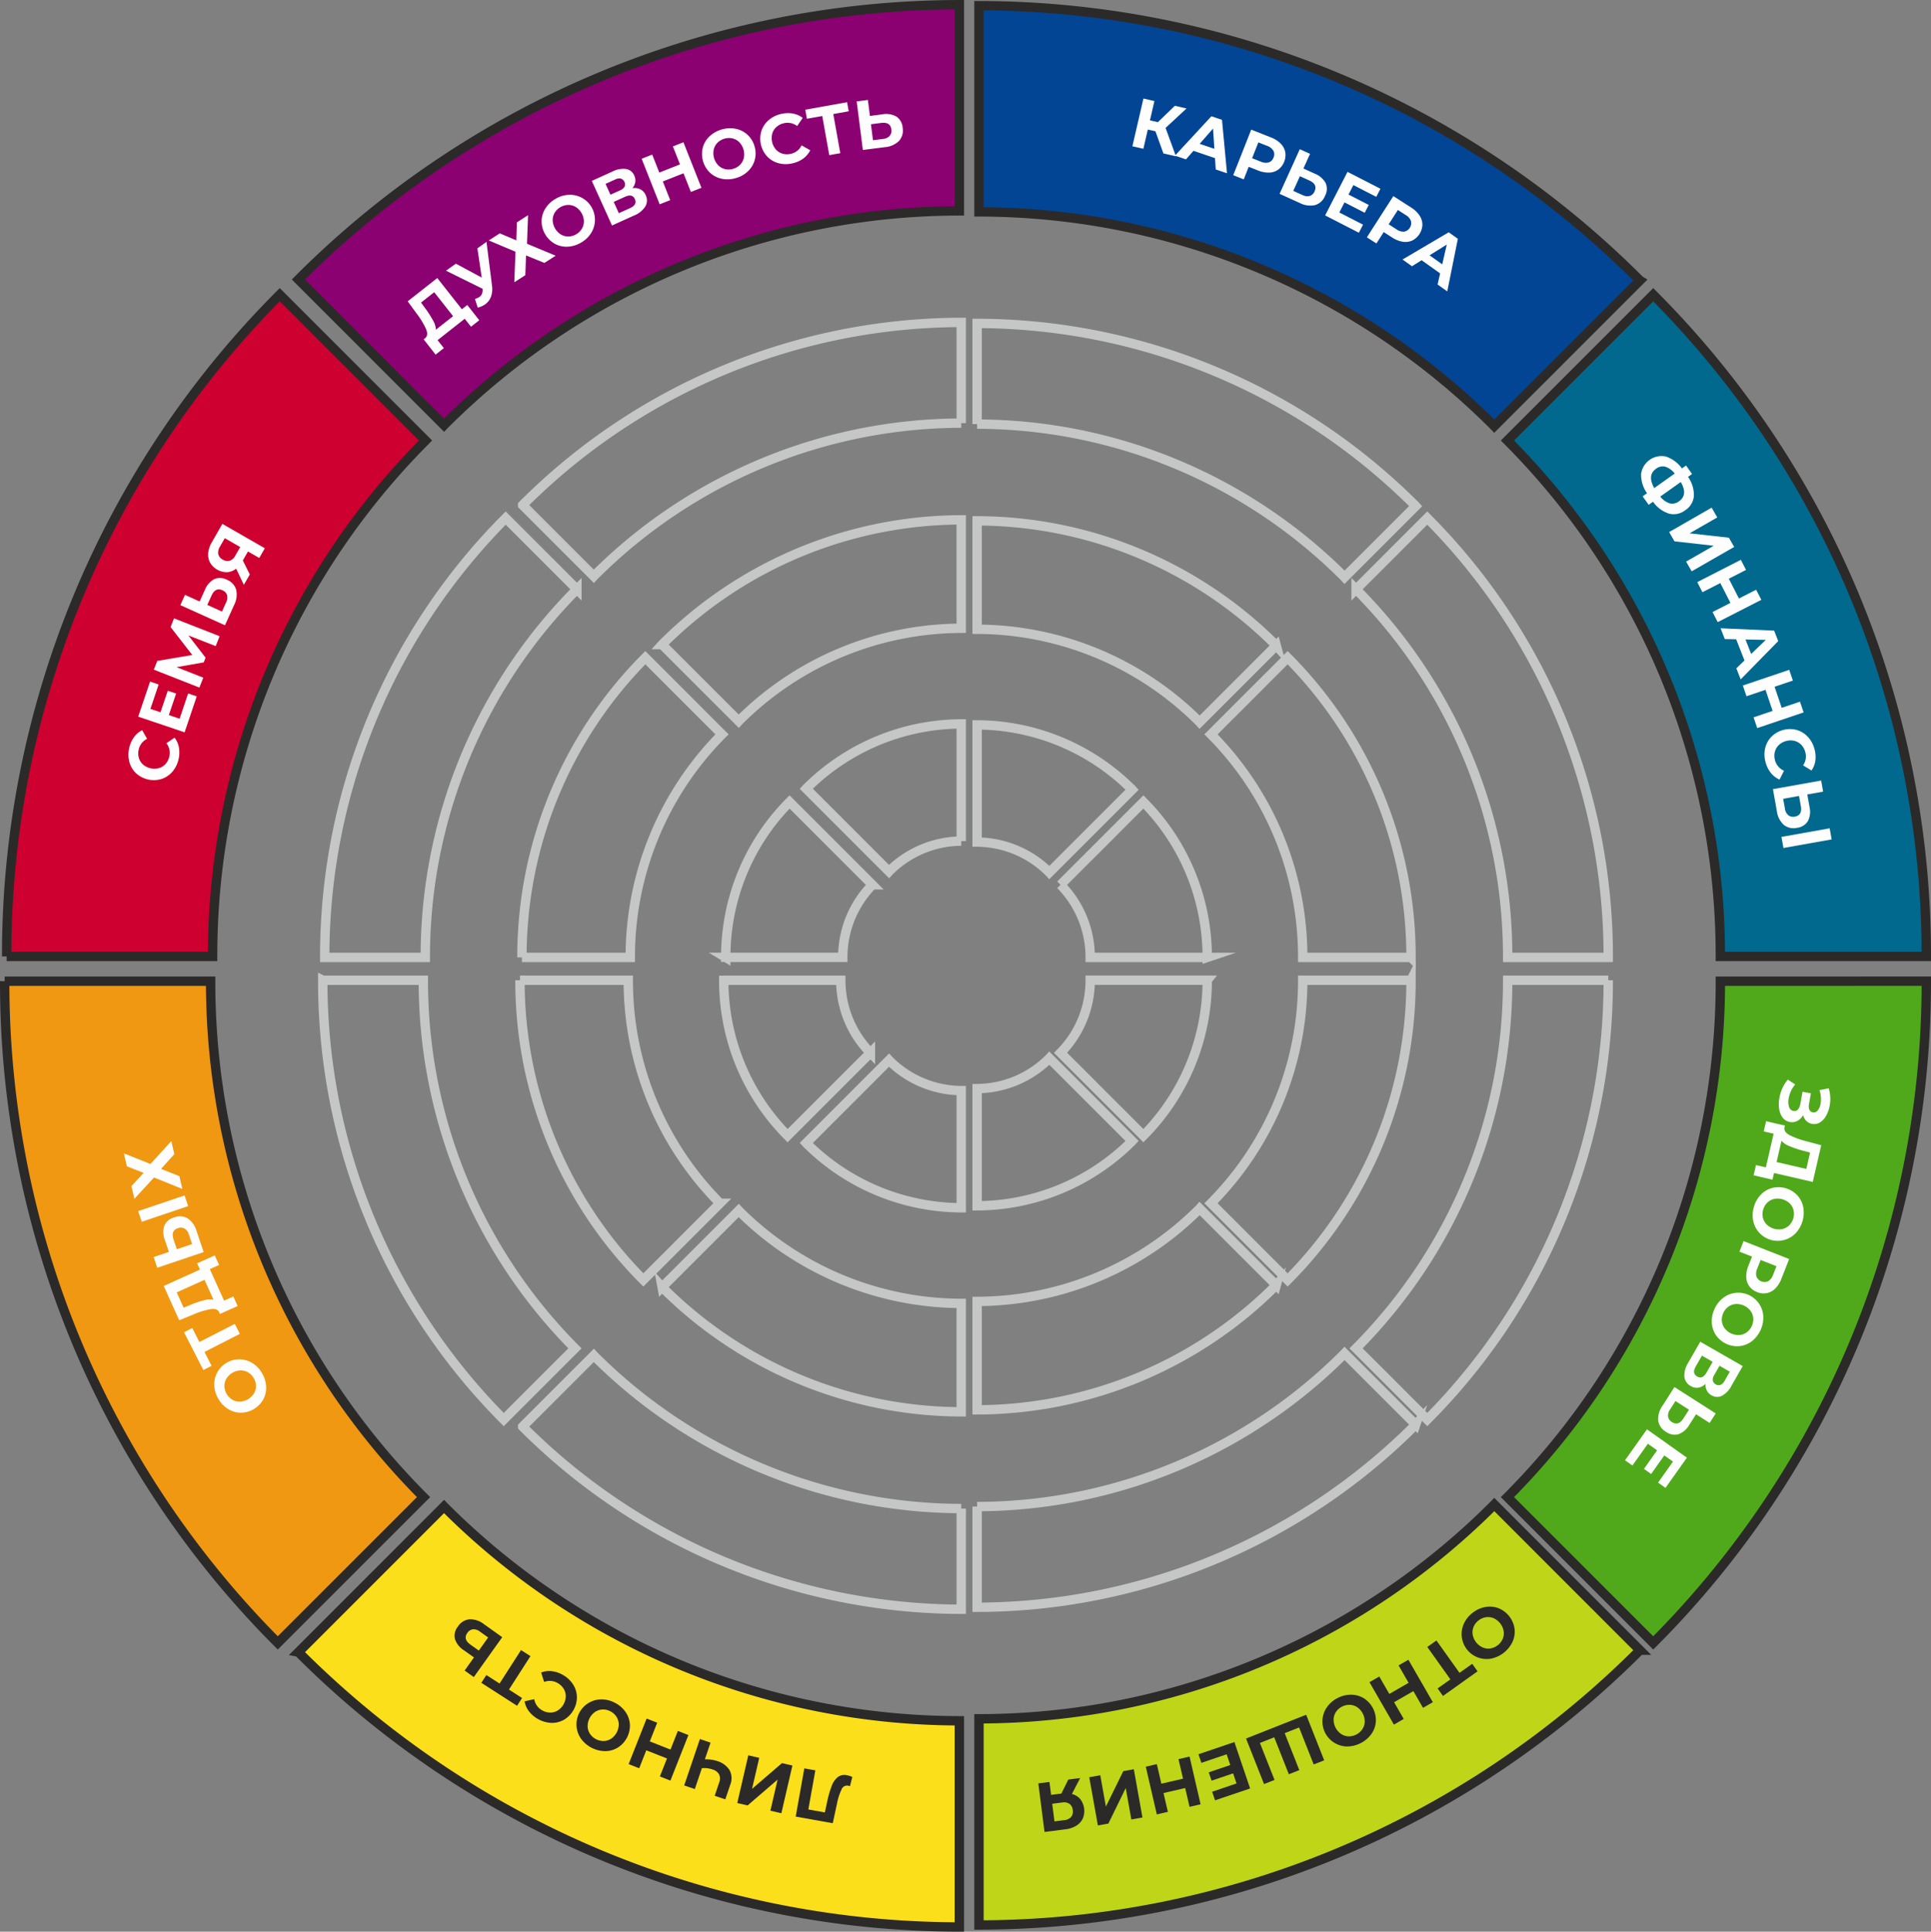 <svg xmlns="http://www.w3.org/2000/svg" width="500.56" height="500.674" viewBox="0 0 500.56 500.674">
  <rect x="0" y="0" width="500.56" height="500.674" fill="#808080" stroke="none"/>
  <g id="wheel1" transform="translate(-0.005 -0.002)">
    <g id="_1694630951888" transform="translate(1.733 76.39)">
      <path id="Path_1489" data-name="Path 1489" d="M393.89,744.893v-.034a161,161,0,0,1,46.916-113.84l18.457,18.457a134.925,134.925,0,0,0-39.3,95.383v.034H393.892Zm51.125,0v-.034A109.876,109.876,0,0,1,477,667.207l19.873,19.873a81.791,81.791,0,0,0-23.777,57.778v.034H445.015Zm52.83,0v-.034A57.048,57.048,0,0,1,514.389,704.6l21.476,21.476a26.705,26.705,0,0,0-7.682,18.78v.034H497.842Z" transform="translate(-311.442 -573.128)" fill="none" stroke="#c5c6c6" stroke-miterlimit="22.926" stroke-width="2.43" fill-rule="evenodd"/>
      <path id="Path_1490" data-name="Path 1490" d="M3.65,528.526c0-.074,0-.148,0-.222A242.31,242.31,0,0,1,74.442,357.01L112.231,394.8A188.929,188.929,0,0,0,57.037,528.323c0,.068,0,.135,0,.2H3.65Z" transform="translate(-3.65 -357.01)" fill="#ce0030" stroke="#2b2a29" stroke-miterlimit="22.926" stroke-width="2.43" fill-rule="evenodd"/>
    </g>
    <g id="_1694630950608" transform="translate(274.926 76.39)">
      <path id="Path_1491" data-name="Path 1491" d="M1438.685,744.893v-.034a161,161,0,0,0-46.916-113.84l-18.457,18.457a134.925,134.925,0,0,1,39.3,95.383v.034h26.073Zm-51.125,0v-.034a109.876,109.876,0,0,0-31.981-77.652l-19.873,19.873a81.791,81.791,0,0,1,23.777,57.778v.034h28.076Zm-52.83,0v-.034a57.048,57.048,0,0,0-16.545-40.257l-21.476,21.476a26.7,26.7,0,0,1,7.682,18.78v.034h30.341Z" transform="translate(-1296.71 -573.128)" fill="none" stroke="#c5c6c6" stroke-miterlimit="22.926" stroke-width="2.43" fill-rule="evenodd"/>
      <path id="Path_1492" data-name="Path 1492" d="M1953.591,528.526c0-.074,0-.148,0-.222A242.309,242.309,0,0,0,1882.8,357.01L1845.01,394.8A188.929,188.929,0,0,1,1900.2,528.323c0,.068,0,.135,0,.2Z" transform="translate(-1729.167 -357.01)" fill="#01698e" stroke="#2b2a29" stroke-miterlimit="22.926" stroke-width="2.43" fill-rule="evenodd"/>
    </g>
    <g id="_1694630953584" transform="translate(274.926 254.069)">
      <path id="Path_1493" data-name="Path 1493" d="M1438.685,1197.99v.034a161,161,0,0,1-46.916,113.84l-18.457-18.457a134.925,134.925,0,0,0,39.3-95.382v-.034h26.073Zm-51.125,0v.034a109.876,109.876,0,0,1-31.981,77.652l-19.873-19.873a81.791,81.791,0,0,0,23.777-57.778v-.034h28.076Zm-52.83,0v.034a57.048,57.048,0,0,1-16.545,40.256L1296.71,1216.8a26.7,26.7,0,0,0,7.682-18.78v-.034h30.341Z" transform="translate(-1296.71 -1197.99)" fill="none" stroke="#c5c6c6" stroke-miterlimit="22.926" stroke-width="2.43" fill-rule="evenodd"/>
      <path id="Path_1494" data-name="Path 1494" d="M1953.591,1199.17c0,.074,0,.148,0,.222a242.31,242.31,0,0,1-70.79,171.294L1845.01,1332.9a188.929,188.929,0,0,0,55.194-133.524c0-.068,0-.135,0-.2Z" transform="translate(-1729.167 -1198.921)" fill="#50a91b" stroke="#2b2a29" stroke-miterlimit="22.926" stroke-width="2.43" fill-rule="evenodd"/>
    </g>
    <g id="_1694630957648" transform="translate(1.22 254.069)">
      <path id="Path_1495" data-name="Path 1495" d="M391.46,1197.99v.034a161,161,0,0,0,46.916,113.84l18.457-18.457a134.925,134.925,0,0,1-39.3-95.382v-.034H391.462Zm51.125,0v.034a109.876,109.876,0,0,0,31.981,77.652l19.873-19.873a81.791,81.791,0,0,1-23.777-57.778v-.034H442.585Zm52.83,0v.034a57.048,57.048,0,0,0,16.545,40.256l21.476-21.476a26.7,26.7,0,0,1-7.682-18.78v-.034H495.412Z" transform="translate(-309.012 -1197.99)" fill="none" stroke="#c5c6c6" stroke-miterlimit="22.926" stroke-width="2.43" fill-rule="evenodd"/>
      <path id="Path_1496" data-name="Path 1496" d="M1.22,1199.17c0,.074,0,.148,0,.222a242.31,242.31,0,0,0,70.79,171.294L109.8,1332.9a188.93,188.93,0,0,1-55.194-133.524c0-.068,0-.135,0-.2H1.22Z" transform="translate(-1.22 -1198.921)" fill="#f09812" stroke="#2b2a29" stroke-miterlimit="22.926" stroke-width="2.43" fill-rule="evenodd"/>
    </g>
    <g id="_1694630963696" transform="translate(253.297 1.478)">
      <path id="Path_1497" data-name="Path 1497" d="M1308.034,439.567l-.023-.025A160.993,160.993,0,0,0,1194.34,392.22v26.1a134.92,134.92,0,0,1,95.235,39.659l.023.025,18.436-18.436Zm-36.149,36.149-.023-.025a109.876,109.876,0,0,0-77.521-32.3v28.1a81.789,81.789,0,0,1,57.668,24.043l.023.025,19.851-19.851Zm-37.356,37.356-.023-.025a57.045,57.045,0,0,0-40.166-16.767v30.373a26.691,26.691,0,0,1,18.711,7.849l.023.025Z" transform="translate(-1194.34 -309.869)" fill="none" stroke="#c5c6c6" stroke-miterlimit="22.926" stroke-width="2.43" fill-rule="evenodd"/>
      <path id="Path_1498" data-name="Path 1498" d="M1367.946,73.661c-.053-.053-.106-.1-.158-.154A242.311,242.311,0,0,0,1196.61,2.44V55.882a188.934,188.934,0,0,1,133.444,55.388c.048.049.1.093.146.142l37.749-37.749Z" transform="translate(-1196.13 -2.44)" fill="#024594" stroke="#2b2a29" stroke-miterlimit="22.926" stroke-width="2.43" fill-rule="evenodd"/>
    </g>
    <g id="_1694630973360" transform="translate(253.297 274.288)">
      <path id="Path_1499" data-name="Path 1499" d="M1308.034,1388.65l-.023.025A160.992,160.992,0,0,1,1194.34,1436v-26.1a134.92,134.92,0,0,0,95.235-39.659l.023-.025,18.436,18.436Zm-36.149-36.149-.023.025a109.876,109.876,0,0,1-77.521,32.3v-28.1a81.789,81.789,0,0,0,57.668-24.043l.023-.026,19.851,19.852Zm-37.356-37.356-.023.025a57.045,57.045,0,0,1-40.166,16.767v-30.373a26.691,26.691,0,0,0,18.711-7.849l.023-.025Z" transform="translate(-1194.34 -1293.69)" fill="none" stroke="#c5c6c6" stroke-miterlimit="22.926" stroke-width="2.43" fill-rule="evenodd"/>
      <path id="Path_1500" data-name="Path 1500" d="M1367.946,1879c-.053.053-.106.1-.158.154a242.311,242.311,0,0,1-171.178,71.067V1896.78a188.934,188.934,0,0,0,133.444-55.388c.048-.049.1-.093.146-.142L1367.948,1879Z" transform="translate(-1196.13 -1725.564)" fill="#bfd518" stroke="#2b2a29" stroke-miterlimit="22.926" stroke-width="2.43" fill-rule="evenodd"/>
    </g>
    <g id="_1694630934320" transform="translate(77.362 1.22)">
      <path id="Path_1501" data-name="Path 1501" d="M636.73,438.347l.023-.025A160.993,160.993,0,0,1,750.424,391v26.1a134.92,134.92,0,0,0-95.235,39.659l-.023.025L636.73,438.349ZM672.879,474.5l.023-.025a109.876,109.876,0,0,1,77.521-32.3v28.1a81.789,81.789,0,0,0-57.668,24.043l-.023.025L672.881,474.5Zm37.356,37.356.023-.025a57.045,57.045,0,0,1,40.166-16.767v30.373a26.691,26.691,0,0,0-18.711,7.849l-.023.025Z" transform="translate(-578.604 -308.649)" fill="none" stroke="#c5c6c6" stroke-miterlimit="22.926" stroke-width="2.43" fill-rule="evenodd"/>
      <path id="Path_1502" data-name="Path 1502" d="M361.612,72.441c.053-.053.106-.1.158-.154A242.31,242.31,0,0,1,532.948,1.22V54.662A188.934,188.934,0,0,0,399.5,110.05c-.049.049-.1.093-.146.142L361.61,72.443Z" transform="translate(-361.61 -1.22)" fill="#8b0171" stroke="#2b2a29" stroke-miterlimit="22.926" stroke-width="2.43" fill-rule="evenodd"/>
    </g>
    <g id="_1694630938800" transform="translate(77.362 274.801)">
      <path id="Path_1503" data-name="Path 1503" d="M636.73,1391.08l.023.025a160.992,160.992,0,0,0,113.671,47.322v-26.1a134.92,134.92,0,0,1-95.235-39.659l-.023-.025-18.436,18.436Zm36.149-36.149.023.025a109.876,109.876,0,0,0,77.521,32.3v-28.1a81.788,81.788,0,0,1-57.668-24.043l-.023-.025-19.852,19.852Zm37.356-37.356.023.025a57.046,57.046,0,0,0,40.166,16.767v-30.373a26.691,26.691,0,0,1-18.711-7.849l-.023-.025Z" transform="translate(-578.604 -1296.12)" fill="none" stroke="#c5c6c6" stroke-miterlimit="22.926" stroke-width="2.43" fill-rule="evenodd"/>
      <path id="Path_1504" data-name="Path 1504" d="M361.612,1881.431c.053.053.106.1.158.154a242.31,242.31,0,0,0,171.178,71.067V1899.21A188.933,188.933,0,0,1,399.5,1843.821c-.049-.048-.1-.093-.146-.141l-37.749,37.749Z" transform="translate(-361.61 -1727.994)" fill="#fbdf1a" stroke="#2b2a29" stroke-miterlimit="22.926" stroke-width="2.43" fill-rule="evenodd"/>
    </g>
    <path id="Path_1505" data-name="Path 1505" d="M165.988,699.145a7.292,7.292,0,0,1-1.61,3.23,6.288,6.288,0,0,1-2.833,1.878,6.824,6.824,0,0,1-6.594-1.517,6.28,6.28,0,0,1-1.726-2.928,7.867,7.867,0,0,1,1.206-6.4,5.991,5.991,0,0,1,2.128-1.809l1.274,2.229a4.056,4.056,0,0,0-2.166,2.776,4.258,4.258,0,0,0,.032,2.166,3.659,3.659,0,0,0,1.082,1.728,4.535,4.535,0,0,0,4.1.944,3.659,3.659,0,0,0,1.728-1.082,4.262,4.262,0,0,0,.976-1.933,4.03,4.03,0,0,0-.75-3.448l2.119-1.447a5.869,5.869,0,0,1,1.139,2.571,7.476,7.476,0,0,1-.106,3.047Zm2.485-17.063,2.233.754-3.146,9.315-12.03-4.061L158.6,679l2.233.754-2.136,6.323,2.611.881,1.887-5.584,2.166.731-1.887,5.586,2.785.94,2.21-6.547Zm7.147-12.277-7.08-2.766L173,672.807l-.478,1.215-7.057,1.238,6.936,2.73-1.01,2.565-11.815-4.648.889-2.263,9.083-1.534-5.628-7.242.889-2.263,11.821,4.631-1.01,2.565Zm-2.833-14.51a5.422,5.422,0,0,1,2.409-2.823,3.763,3.763,0,0,1,3.3.127,4.033,4.033,0,0,1,2.438,2.6,5.9,5.9,0,0,1-.551,3.98l-2.358,5.225-11.574-5.221,1.2-2.662,3.8,1.716,1.327-2.943Zm5.548,3.14a2.63,2.63,0,0,0,.222-1.859,2.044,2.044,0,0,0-1.223-1.257q-1.8-.811-2.8,1.4l-1.088,2.413,3.8,1.716,1.088-2.413Zm-.991-20.312,11.012,6.319-1.443,2.516-2.926-1.68-1.335,2.328,1.806,3.63-1.544,2.69-2-4.2a4.154,4.154,0,0,1-2.36.925,5.078,5.078,0,0,1-4.416-2.512,4.358,4.358,0,0,1-.469-2.464,6.844,6.844,0,0,1,.949-2.8l2.725-4.752Zm-.613,5.88a2.821,2.821,0,0,0-.448,1.948,2.176,2.176,0,0,0,1.166,1.432,2.224,2.224,0,0,0,1.794.3,2.626,2.626,0,0,0,1.449-1.323l1.282-2.233-4-2.292L176.734,644Z" transform="translate(-119.699 -502.338)" fill="#fefefe"/>
    <path id="Path_1506" data-name="Path 1506" d="M394.451,170.34c117.338,0,212.461,95.323,212.461,212.913S511.789,596.166,394.451,596.166,181.99,500.843,181.99,383.253,277.113,170.34,394.451,170.34Z" transform="translate(-142.578 -133.389)" fill="none" fill-rule="evenodd"/>
    <path id="Path_1507" data-name="Path 1507" d="M511.138,171.226l3.108,3.947-2.138,1.684-1.627-2.066-7.04,5.544,1.627,2.066-2.138,1.684-3.1-3.959.4-.315q.875-.735.237-2.309a20.392,20.392,0,0,0-2.428-4.021l-2.343-3.209,7.667-6.038,6.374,8.094,1.4-1.1Zm-10.887.862a26.728,26.728,0,0,1,2.051,3.22,5.045,5.045,0,0,1,.7,2.324l4.46-3.511-4.893-6.214-3.421,2.694Zm15.867-17.227,1.43,11.32a6.023,6.023,0,0,1-.256,2.878,4.172,4.172,0,0,1-1.511,1.99,5.459,5.459,0,0,1-1.935.845l-.718-2.227a4.446,4.446,0,0,0,1.17-.545,1.847,1.847,0,0,0,.644-.782,2.531,2.531,0,0,0,.171-1.135l0-.182-9.486-4.688,2.554-1.821,6.706,3.6-1.122-7.574,2.349-1.673Zm3.448-2.206,4.291,1.813.135-4.657,2.9-1.863-.27,7.4,7.424,3.1-2.916,1.872-4.762-1.942-.182,5.119-2.854,1.834.306-7.914-6.924-2.924,2.854-1.834Zm21.037,2.417a7.422,7.422,0,0,1-3.514,1.042,6.318,6.318,0,0,1-3.326-.794,6.758,6.758,0,0,1-3.359-5.831,6.324,6.324,0,0,1,.98-3.275,7.437,7.437,0,0,1,2.662-2.518,7.353,7.353,0,0,1,3.505-1.035,6.474,6.474,0,0,1,5.7,9.9,7.367,7.367,0,0,1-2.654,2.514Zm-1.249-2.17a4.045,4.045,0,0,0,1.5-1.462,3.685,3.685,0,0,0,.513-1.961,4.541,4.541,0,0,0-2.1-3.647,3.728,3.728,0,0,0-1.954-.539,4.25,4.25,0,0,0-3.52,2.028,3.686,3.686,0,0,0-.513,1.961,4.542,4.542,0,0,0,2.1,3.647,3.728,3.728,0,0,0,1.954.539,4.04,4.04,0,0,0,2.018-.566Zm14.591-11.948a3.43,3.43,0,0,1,2.083.292,3,3,0,0,1,1.354,1.5,3.08,3.08,0,0,1-.08,2.924,6.091,6.091,0,0,1-2.939,2.368l-5.7,2.582-5.24-11.565,5.385-2.44a6.01,6.01,0,0,1,3.49-.646,2.777,2.777,0,0,1,2.128,1.7,2.952,2.952,0,0,1,.256,1.707A3.263,3.263,0,0,1,553.945,140.955Zm-5.69,1.682,2.5-1.13a2.293,2.293,0,0,0,1.16-.955,1.578,1.578,0,0,0-.955-2.085,2.261,2.261,0,0,0-1.479.232l-2.5,1.13,1.272,2.808Zm5.111,3.459q1.882-.852,1.211-2.341-.653-1.436-2.535-.583L549.1,144.5l1.325,2.924Zm13.807-17.054,4.665,11.808-2.732,1.08-1.912-4.842-5.364,2.119,1.912,4.842-2.732,1.08-4.665-11.808,2.732-1.08,1.84,4.657,5.364-2.119-1.84-4.657Zm13.553,9.3a7.422,7.422,0,0,1-3.661.156,6.335,6.335,0,0,1-3.032-1.578,6.748,6.748,0,0,1-1.842-6.471,6.321,6.321,0,0,1,1.747-2.939,7.861,7.861,0,0,1,6.847-1.95,6.352,6.352,0,0,1,4.828,4.566,6.352,6.352,0,0,1-1.7,6.423,7.363,7.363,0,0,1-3.186,1.794Zm-.685-2.409a4.022,4.022,0,0,0,1.813-1.054,3.694,3.694,0,0,0,.974-1.777,4.539,4.539,0,0,0-1.151-4.048,3.72,3.72,0,0,0-1.764-1A4.25,4.25,0,0,0,576,129.17a3.7,3.7,0,0,0-.974,1.777,4.538,4.538,0,0,0,1.151,4.048,3.7,3.7,0,0,0,1.764,1A4.024,4.024,0,0,0,580.041,135.933Zm15.4-1.426a7.282,7.282,0,0,1-3.609-.032,6.3,6.3,0,0,1-2.93-1.724,6.822,6.822,0,0,1-1.525-6.592,6.307,6.307,0,0,1,1.876-2.835,7.319,7.319,0,0,1,3.247-1.616,7.4,7.4,0,0,1,3.038-.106,5.988,5.988,0,0,1,2.559,1.122l-1.445,2.121a4.05,4.05,0,0,0-3.446-.729,4.245,4.245,0,0,0-1.933.978,3.672,3.672,0,0,0-1.08,1.73,4.536,4.536,0,0,0,.949,4.1,3.672,3.672,0,0,0,1.73,1.08,4.235,4.235,0,0,0,2.166.03,4.031,4.031,0,0,0,2.772-2.187l2.231,1.272a5.881,5.881,0,0,1-1.811,2.151,7.447,7.447,0,0,1-2.785,1.24Zm14.578-13.488-4,.716,1.815,10.141-2.856.511-1.815-10.141-3.983.712-.423-2.356,10.839-1.94Zm8.69.79a5.427,5.427,0,0,1,3.666.575,3.76,3.76,0,0,1,1.62,2.884,4.035,4.035,0,0,1-.942,3.44,5.885,5.885,0,0,1-3.68,1.612l-5.685.725-1.6-12.594,2.9-.37.526,4.139,3.2-.408Zm.226,6.37a2.624,2.624,0,0,0,1.7-.784,2.057,2.057,0,0,0,.433-1.7q-.25-1.962-2.66-1.654l-2.626.334.526,4.139Z" transform="translate(-390.008 -92.17)" fill="#fefefe"/>
    <path id="Path_1508" data-name="Path 1508" d="M1390.837,124.832l-1.98-.458-1.151,4.984-2.846-.657,2.861-12.37,2.846.657-1.158,5,2.049.473,4.409-4.249,3.021.7-5.428,5.037,2.692,7.361-3.251-.752-2.064-5.728Zm15.432,6.945-5.582-1.893-1.939,2.216-2.852-.968,9.438-10.207,2.749.932,1.3,13.847-2.92-.991Zm-.158-2.411-.347-5.25-3.467,3.957Zm14.66-2.954a7.083,7.083,0,0,1,2.518,1.6,4.358,4.358,0,0,1,1.194,2.187,4.781,4.781,0,0,1-1.8,4.547,4.274,4.274,0,0,1-2.366.782,7.151,7.151,0,0,1-2.928-.562l-2.379-.94-1.287,3.256L1411,136.2l4.665-11.808,5.111,2.02Zm-2.652,6.266a3.093,3.093,0,0,0,2.083.209,1.989,1.989,0,0,0,1.238-1.257,2.01,2.01,0,0,0-.038-1.779,3.084,3.084,0,0,0-1.663-1.272l-2.227-.879-1.62,4.1Zm14.006,3.129a5.439,5.439,0,0,1,2.82,2.413,3.758,3.758,0,0,1-.133,3.3,4.033,4.033,0,0,1-2.6,2.434,5.883,5.883,0,0,1-3.978-.558l-5.221-2.366,5.24-11.565,2.66,1.2-1.722,3.8,2.941,1.333Zm-3.148,5.544a2.633,2.633,0,0,0,1.859.226,2.048,2.048,0,0,0,1.259-1.221q.814-1.8-1.4-2.8l-2.413-1.092-1.722,3.8,2.413,1.092Zm15.672,7.665-1.078,2.1-8.747-4.49,5.8-11.295,8.536,4.382-1.078,2.1-5.939-3.049-1.259,2.453,5.244,2.692-1.044,2.032-5.244-2.692-1.342,2.613,6.148,3.156Zm12.478-4.424a7.063,7.063,0,0,1,2.161,2.056,4.353,4.353,0,0,1,.748,2.377,4.788,4.788,0,0,1-2.641,4.114,4.28,4.28,0,0,1-2.472.308,7.146,7.146,0,0,1-2.763-1.118l-2.151-1.382-1.893,2.945-2.472-1.589,6.862-10.682,4.625,2.971Zm-3.814,5.635a3.091,3.091,0,0,0,2,.608,2.279,2.279,0,0,0,1.766-2.747,3.093,3.093,0,0,0-1.386-1.57l-2.013-1.3-2.383,3.708Zm11.32,11.432-4.8-3.421-2.5,1.563-2.453-1.747L1466.863,151l2.364,1.684-2.745,13.634-2.512-1.79.663-2.869Zm.541-2.354,1.181-5.128-4.46,2.791Z" transform="translate(-1091.31 -90.79)" fill="#fefefe"/>
    <path id="Path_1509" data-name="Path 1509" d="M2020.41,568.753a4.9,4.9,0,0,1-4.223.9,8.125,8.125,0,0,1-4.158-3.087l-1.124.8-1.563-2.2,1.139-.809a8.232,8.232,0,0,1-1.536-4.971,5.354,5.354,0,0,1,6.4-4.545,8.393,8.393,0,0,1,4.183,3.091l1.065-.756,1.563,2.2-1.05.746a8.164,8.164,0,0,1,1.519,4.961A4.885,4.885,0,0,1,2020.41,568.753Zm-6.505-3.524a5.082,5.082,0,0,0,2.466,1.764,2.861,2.861,0,0,0,2.417-.558q2.367-1.68.429-4.976l-5.309,3.769Zm-1.1-7.2q-2.336,1.657-.458,5l5.309-3.769a5.16,5.16,0,0,0-2.455-1.783,2.814,2.814,0,0,0-2.4.556Zm14.424,10.072,1.454,2.533-7.175,4.116,10.19,1.139,1.371,2.392-11.014,6.319-1.445-2.516,7.158-4.107-10.173-1.147-1.382-2.406,11.012-6.319Zm12.884,23.891L2028.8,597.77l-1.337-2.616,4.635-2.368-2.624-5.136-4.635,2.368L2023.5,587.4l11.305-5.778,1.337,2.616-4.458,2.278,2.624,5.136,4.458-2.278ZM2035.74,607.7l-2.157-5.485-2.943-.051-1.1-2.8,13.887.617,1.063,2.7-9.735,9.932-1.128-2.869,2.119-2.043Zm1.737-1.677,3.786-3.653-5.261-.093,1.475,3.748Zm13.594,15.148-12.03,4.063-.94-2.785,4.931-1.665-1.844-5.466-4.931,1.665-.94-2.785,12.03-4.061.94,2.785-4.743,1.6,1.844,5.466,4.743-1.6.94,2.785Zm-9.843,12.985a7.291,7.291,0,0,1-.146-3.606,6.287,6.287,0,0,1,1.578-3.011,6.828,6.828,0,0,1,6.509-1.844,6.306,6.306,0,0,1,2.924,1.735,7.322,7.322,0,0,1,1.772,3.165,7.429,7.429,0,0,1,.256,3.03,6,6,0,0,1-1,2.609l-2.189-1.339a4.054,4.054,0,0,0,.56-3.478,4.214,4.214,0,0,0-1.071-1.882,3.684,3.684,0,0,0-1.781-1,4.257,4.257,0,0,0-2.166.076,4.214,4.214,0,0,0-1.883,1.071,3.683,3.683,0,0,0-.995,1.781,4.258,4.258,0,0,0,.076,2.166,4.035,4.035,0,0,0,2.32,2.66l-1.16,2.29a5.854,5.854,0,0,1-2.235-1.7,7.462,7.462,0,0,1-1.373-2.721Zm11.362,11.468a5.437,5.437,0,0,1-.393,3.691,3.754,3.754,0,0,1-2.8,1.76,4.024,4.024,0,0,1-3.482-.771,5.879,5.879,0,0,1-1.792-3.6l-1.006-5.643,12.5-2.227.513,2.875-4.107.731.566,3.178Zm-6.351.543a2.627,2.627,0,0,0,.866,1.661,2.052,2.052,0,0,0,1.72.349q1.946-.346,1.519-2.74l-.465-2.607-4.107.731.465,2.607Zm11.584,5.047.513,2.875-12.5,2.227-.513-2.875,12.5-2.227Z" transform="translate(-1583.526 -436.519)" fill="#fefefe"/>
    <path id="Path_1510" data-name="Path 1510" d="M2035.428,1329.087a3.621,3.621,0,0,1-1.473,1.5,2.977,2.977,0,0,1-1.958.287,2.919,2.919,0,0,1-1.849-1.1,4.851,4.851,0,0,1-.925-2.256,8.573,8.573,0,0,1,.051-2.873,10.617,10.617,0,0,1,.778-2.506,9.472,9.472,0,0,1,1.413-2.244l1.912,1.261a6.823,6.823,0,0,0-1.082,1.677,7.769,7.769,0,0,0-.6,1.891,4.476,4.476,0,0,0,.084,2.216,1.455,1.455,0,0,0,1.152,1.08,1.182,1.182,0,0,0,1.158-.393,3.048,3.048,0,0,0,.638-1.517l.545-3.053,2.178.389-.505,2.839a2.33,2.33,0,0,0,.114,1.43,1.165,1.165,0,0,0,.894.666,1.288,1.288,0,0,0,1.268-.5,3.619,3.619,0,0,0,.733-1.739,6.9,6.9,0,0,0,.078-1.737,6.753,6.753,0,0,0-.374-1.779l2.406-.473a9.37,9.37,0,0,1,.253,4.467,8.3,8.3,0,0,1-.908,2.62,4.665,4.665,0,0,1-1.6,1.741,2.815,2.815,0,0,1-2.041.391,2.773,2.773,0,0,1-1.5-.765,3.181,3.181,0,0,1-.837-1.513Zm-7.929,16.748-4.9-1.128.611-2.652,2.563.59,2.011-8.732-2.563-.589.611-2.651,4.891,1.145-.114.494q-.222,1.122,1.263,1.948a20.324,20.324,0,0,0,4.411,1.612l3.839,1.033-2.191,9.51-10.04-2.311-.4,1.732Zm7.944-7.5a26.472,26.472,0,0,1-3.617-1.223,5.02,5.02,0,0,1-2-1.373l-1.274,5.531,7.707,1.775.976-4.242-1.792-.469Zm-12.782,14.6a7.424,7.424,0,0,1,1.792-3.2,6.318,6.318,0,0,1,2.937-1.749,6.749,6.749,0,0,1,6.474,1.834,6.315,6.315,0,0,1,1.582,3.032,7.861,7.861,0,0,1-1.942,6.849,6.475,6.475,0,0,1-10.993-3.116A7.339,7.339,0,0,1,2022.661,1352.942Zm2.408.682a4.021,4.021,0,0,0-.057,2.1,3.724,3.724,0,0,0,1,1.764,4.536,4.536,0,0,0,4.048,1.147,3.738,3.738,0,0,0,1.775-.976,4.248,4.248,0,0,0,1.109-3.908,3.708,3.708,0,0,0-1-1.762,4.536,4.536,0,0,0-4.048-1.147,3.719,3.719,0,0,0-1.775.976,4.039,4.039,0,0,0-1.052,1.813Zm4.737,17.9a7.085,7.085,0,0,1-1.6,2.521,4.2,4.2,0,0,1-4.711.923,4.413,4.413,0,0,1-2.024-1.517,4.267,4.267,0,0,1-.784-2.364,7.141,7.141,0,0,1,.558-2.928l.936-2.379-3.258-1.282,1.075-2.734,11.814,4.648-2.011,5.115Zm-6.271-2.643a3.087,3.087,0,0,0-.2,2.083,2.279,2.279,0,0,0,3.038,1.2,3.1,3.1,0,0,0,1.27-1.665l.877-2.229-4.1-1.614-.877,2.229Zm-11.088,10.509a7.4,7.4,0,0,1,2.244-2.9,6.321,6.321,0,0,1,3.163-1.3,6.478,6.478,0,0,1,7.253,6,7.859,7.859,0,0,1-2.928,6.49,6.421,6.421,0,0,1-3.163,1.3,6.7,6.7,0,0,1-6.133-2.768,6.417,6.417,0,0,1-1.12-3.23,7.388,7.388,0,0,1,.684-3.592Zm2.282,1.029a4.024,4.024,0,0,0-.363,2.064,3.712,3.712,0,0,0,.729,1.891,4.548,4.548,0,0,0,3.835,1.73,3.709,3.709,0,0,0,1.9-.706,4.25,4.25,0,0,0,1.669-3.7,3.711,3.711,0,0,0-.729-1.891,4.542,4.542,0,0,0-3.835-1.732,3.708,3.708,0,0,0-1.9.706,4.014,4.014,0,0,0-1.306,1.64Zm-4.6,18.349a3.44,3.44,0,0,1-1.859.982,3,3,0,0,1-1.973-.423,3.084,3.084,0,0,1-1.646-2.417,6.093,6.093,0,0,1,1-3.64l3.114-5.428,11.014,6.319-2.943,5.13a6,6,0,0,1-2.455,2.565,2.774,2.774,0,0,1-2.721-.139,2.945,2.945,0,0,1-1.2-1.236,3.274,3.274,0,0,1-.325-1.713Zm3.632-4.69-1.363,2.375a2.3,2.3,0,0,0-.385,1.451,1.575,1.575,0,0,0,1.992,1.133,2.259,2.259,0,0,0,1.063-1.052l1.363-2.375-2.675-1.534Zm-6.169.182q-1.03,1.794.387,2.6,1.369.786,2.4-1.008l1.606-2.8-2.785-1.6-1.606,2.8Zm-1.648,15.1a5.429,5.429,0,0,1-2.791,2.445,3.758,3.758,0,0,1-3.251-.6,4.024,4.024,0,0,1-2.035-2.928,5.883,5.883,0,0,1,1.122-3.858l3.089-4.828,10.695,6.843-1.574,2.459-3.514-2.248-1.741,2.719Zm-5.035-3.911a2.632,2.632,0,0,0-.49,1.808,2.048,2.048,0,0,0,1.029,1.422q1.667,1.065,2.975-.982l1.426-2.231-3.513-2.248Zm-9.723,14.483-1.923-1.365,5.69-8.018,10.355,7.348-5.552,7.826-1.923-1.365,3.862-5.445-2.248-1.6-3.412,4.809-1.863-1.323,3.412-4.807-2.4-1.7-4,5.637Z" transform="translate(-1568.015 -1040.067)" fill="#fefefe"/>
    <path id="Path_1511" data-name="Path 1511" d="M1381.977,1968.064a7.42,7.42,0,0,1,3.328-1.536,6.315,6.315,0,0,1,3.406.309,6.749,6.749,0,0,1,4.162,5.286,6.338,6.338,0,0,1-.5,3.383,7.859,7.859,0,0,1-5.595,4.405,6.476,6.476,0,0,1-7.071-8.977,7.368,7.368,0,0,1,2.265-2.869Zm1.549,1.967a4.038,4.038,0,0,0-1.276,1.663,3.7,3.7,0,0,0-.226,2.014,4.542,4.542,0,0,0,2.6,3.306,3.717,3.717,0,0,0,2.011.251,4.252,4.252,0,0,0,3.192-2.514,3.7,3.7,0,0,0,.226-2.013,4.541,4.541,0,0,0-2.6-3.306,3.717,3.717,0,0,0-2.011-.251A4.025,4.025,0,0,0,1383.525,1970.031Zm-10.589,17.608,3.309-2.358-5.979-8.39,2.364-1.684,5.979,8.39,3.294-2.347,1.39,1.95-8.966,6.389Zm-11.329,9.374-6.338-11,2.546-1.466,2.6,4.511,5-2.88-2.6-4.511,2.546-1.466,6.338,11-2.546,1.466-2.5-4.337-5,2.88,2.5,4.338Zm-14.6-6.888a7.4,7.4,0,0,1,3.56-.868,6.332,6.332,0,0,1,3.283.955,6.755,6.755,0,0,1,3.072,5.988,6.334,6.334,0,0,1-1.139,3.224,7.86,7.86,0,0,1-6.334,3.25,6.417,6.417,0,0,1-3.283-.955,6.475,6.475,0,0,1-1.933-9.211,7.35,7.35,0,0,1,2.774-2.381Zm1.143,2.227a4.022,4.022,0,0,0-1.572,1.388,3.718,3.718,0,0,0-.609,1.933,4.535,4.535,0,0,0,1.923,3.744,3.7,3.7,0,0,0,1.925.632,4.248,4.248,0,0,0,3.615-1.855,3.72,3.72,0,0,0,.609-1.933,4.535,4.535,0,0,0-1.923-3.744,3.7,3.7,0,0,0-1.925-.632A4.04,4.04,0,0,0,1348.147,1992.352Zm-20.206,20.073-4.665-11.808,15.588-6.159,4.665,11.808-2.717,1.073-3.786-9.581-3.729,1.473,3.786,9.581-2.715,1.073-3.786-9.581-3.712,1.466,3.786,9.581Zm-16.243-5.5-.756-2.233,9.311-3.156,4.078,12.024-9.087,3.08-.756-2.233,6.321-2.144-.885-2.612-5.582,1.893-.733-2.166,5.582-1.893-.944-2.782-6.545,2.219Zm-11.553,13.361-2.861-12.37,2.863-.661,1.172,5.073,5.62-1.3-1.173-5.073,2.863-.661,2.861,12.37-2.863.661-1.128-4.876-5.62,1.3,1.128,4.876Zm-3.725.8-2.875.513-1.458-8.143-4.506,9.209-2.713.486-2.237-12.5,2.856-.511,1.454,8.124,4.511-9.191,2.732-.488,2.237,12.5Zm-25.387,3.75-1.6-12.594,2.88-.368.427,3.347,2.662-.338,1.8-3.63,3.076-.391-2.145,4.131a4.144,4.144,0,0,1,2.161,1.324,5.077,5.077,0,0,1,.659,5.035,4.348,4.348,0,0,1-1.684,1.859,6.859,6.859,0,0,1-2.806.934l-5.434.693Zm5.06-3.057a2.821,2.821,0,0,0,1.825-.818,2.176,2.176,0,0,0,.439-1.794,2.231,2.231,0,0,0-.845-1.612,2.631,2.631,0,0,0-1.929-.357l-2.554.325.581,4.57,2.483-.317Z" transform="translate(-1000.268 -1550.003)" fill="#2b2a29"/>
    <path id="Path_1512" data-name="Path 1512" d="M641.57,2033.092l2.235-12.5,2.856.511-1.815,10.141,4.285.767.556-2.59a27.073,27.073,0,0,1,1.2-4.236,5.425,5.425,0,0,1,1.587-2.333,2.878,2.878,0,0,1,2.381-.486,6.527,6.527,0,0,1,1.392.452l-.617,2.415a1.758,1.758,0,0,0-.5-.165,1.524,1.524,0,0,0-1.665.964,15.176,15.176,0,0,0-1.2,3.737l-1.086,5.039-9.6-1.72Zm-3.712-.87-2.846-.657,1.864-8.058-7.767,6.693-2.685-.621,2.861-12.37,2.827.655-1.859,8.041,7.762-6.676,2.7.625-2.861,12.37Zm-25.193-7.211,4.078-12.024,2.749.932-1.468,4.329a8.982,8.982,0,0,1,3.1.418,5.668,5.668,0,0,1,3.317,2.417,4.5,4.5,0,0,1,.156,3.778l-1.276,3.763-2.749-.932,1.17-3.452a2.584,2.584,0,0,0-.03-2.087,2.826,2.826,0,0,0-1.7-1.276,6.622,6.622,0,0,0-2.757-.34l-1.834,5.411-2.749-.932Zm-14.4-5.527,4.665-11.808,2.732,1.08-1.912,4.842,5.364,2.119,1.912-4.842,2.732,1.08-4.665,11.808-2.732-1.08,1.84-4.656-5.364-2.119-1.84,4.656Zm-3.6-15.911a7.418,7.418,0,0,1,2.783,2.385,6.335,6.335,0,0,1,1.139,3.224,6.755,6.755,0,0,1-3.072,5.988,6.332,6.332,0,0,1-3.283.955,7.857,7.857,0,0,1-6.334-3.25,6.475,6.475,0,0,1,5.216-10.166,7.369,7.369,0,0,1,3.552.864Zm-1.143,2.227a4.02,4.02,0,0,0-2.043-.467,3.7,3.7,0,0,0-1.925.632,4.535,4.535,0,0,0-1.923,3.744,3.719,3.719,0,0,0,.609,1.933,4.248,4.248,0,0,0,3.615,1.855,3.7,3.7,0,0,0,1.925-.632,4.54,4.54,0,0,0,1.92-3.744,3.718,3.718,0,0,0-.608-1.933,4.022,4.022,0,0,0-1.572-1.388Zm-12.258-9.4a7.283,7.283,0,0,1,2.62,2.482,6.3,6.3,0,0,1,.97,3.258,6.822,6.822,0,0,1-3.376,5.861,6.3,6.3,0,0,1-3.307.8,7.871,7.871,0,0,1-5.772-3.023,5.963,5.963,0,0,1-1.107-2.565l2.5-.566a4.057,4.057,0,0,0,2.024,2.882,4.223,4.223,0,0,0,2.081.6,3.653,3.653,0,0,0,1.969-.53,4.541,4.541,0,0,0,2.1-3.646,3.674,3.674,0,0,0-.53-1.969,4.227,4.227,0,0,0-1.565-1.5,4.035,4.035,0,0,0-3.518-.289l-.765-2.451a5.865,5.865,0,0,1,2.791-.338,7.493,7.493,0,0,1,2.884.991Zm-19.883,0,3.418,2.2,5.569-8.669,2.442,1.568-5.569,8.669,3.4,2.187-1.3,2.013-9.262-5.952,1.3-2.013Zm-5.846-6.436a5.429,5.429,0,0,1-2.3-2.909,3.76,3.76,0,0,1,.767-3.218,4.031,4.031,0,0,1,3.025-1.887,5.883,5.883,0,0,1,3.8,1.314l4.667,3.325-7.367,10.34-2.379-1.695,2.421-3.4Zm4.156-4.834a2.627,2.627,0,0,0-1.781-.579,2.056,2.056,0,0,0-1.473.955q-1.147,1.61.832,3.021l2.157,1.536,2.421-3.4-2.157-1.538Z" transform="translate(-435.301 -1562.241)" fill="#2b2a29"/>
    <path id="Path_1513" data-name="Path 1513" d="M183.321,1455.546a7.426,7.426,0,0,1,1.035,3.516,6.311,6.311,0,0,1-.8,3.323,6.756,6.756,0,0,1-5.838,3.349,6.332,6.332,0,0,1-3.275-.987,7.442,7.442,0,0,1-2.514-2.666,7.359,7.359,0,0,1-1.029-3.507,6.477,6.477,0,0,1,9.913-5.685,7.354,7.354,0,0,1,2.508,2.66Zm-2.172,1.246a4.03,4.03,0,0,0-1.46-1.5,3.706,3.706,0,0,0-1.959-.518,4.536,4.536,0,0,0-3.651,2.094,3.712,3.712,0,0,0-.543,1.952,4.244,4.244,0,0,0,2.022,3.524,3.706,3.706,0,0,0,1.959.518,4.536,4.536,0,0,0,3.651-2.094,3.711,3.711,0,0,0,.543-1.952A4.042,4.042,0,0,0,181.149,1456.792ZM165.2,1443.786l1.849,3.617,9.174-4.688,1.32,2.584-9.174,4.688,1.84,3.6-2.132,1.09-5.011-9.8,2.132-1.09Zm1.259-16.763,4.58-2.066,1.12,2.48-2.4,1.082,3.685,8.168,2.4-1.082,1.12,2.48-4.587,2.049-.209-.463q-.5-1.027-2.185-.786a20.294,20.294,0,0,0-4.488,1.388l-3.68,1.5-4.012-8.895,9.391-4.236-.731-1.62Zm-1.785,10.775a26.5,26.5,0,0,1,3.621-1.215,5.054,5.054,0,0,1,2.423-.118l-2.335-5.174-7.209,3.251,1.789,3.968Zm-6.56-16.8a5.435,5.435,0,0,1-.161-3.708,3.758,3.758,0,0,1,2.506-2.157,4.029,4.029,0,0,1,3.558.245,5.887,5.887,0,0,1,2.307,3.29l1.834,5.43-12.03,4.061-.934-2.768,3.953-1.335-1.033-3.059Zm6.2-1.481a2.624,2.624,0,0,0-1.1-1.513,2.051,2.051,0,0,0-1.754-.089q-1.873.634-1.1,2.935l.847,2.51,3.953-1.335-.847-2.508Zm-12.208-3.269-.934-2.766,12.03-4.063.934,2.766ZM149.434,1407l3.156-3.427-4.337-1.7-.773-3.357,6.869,2.755,5.426-5.939.777,3.376-3.437,3.826,4.756,1.9.761,3.3-7.346-2.962-5.092,5.529-.761-3.306Z" transform="translate(-115.359 -1099.568)" fill="#fefefe"/>
  </g>
</svg>
